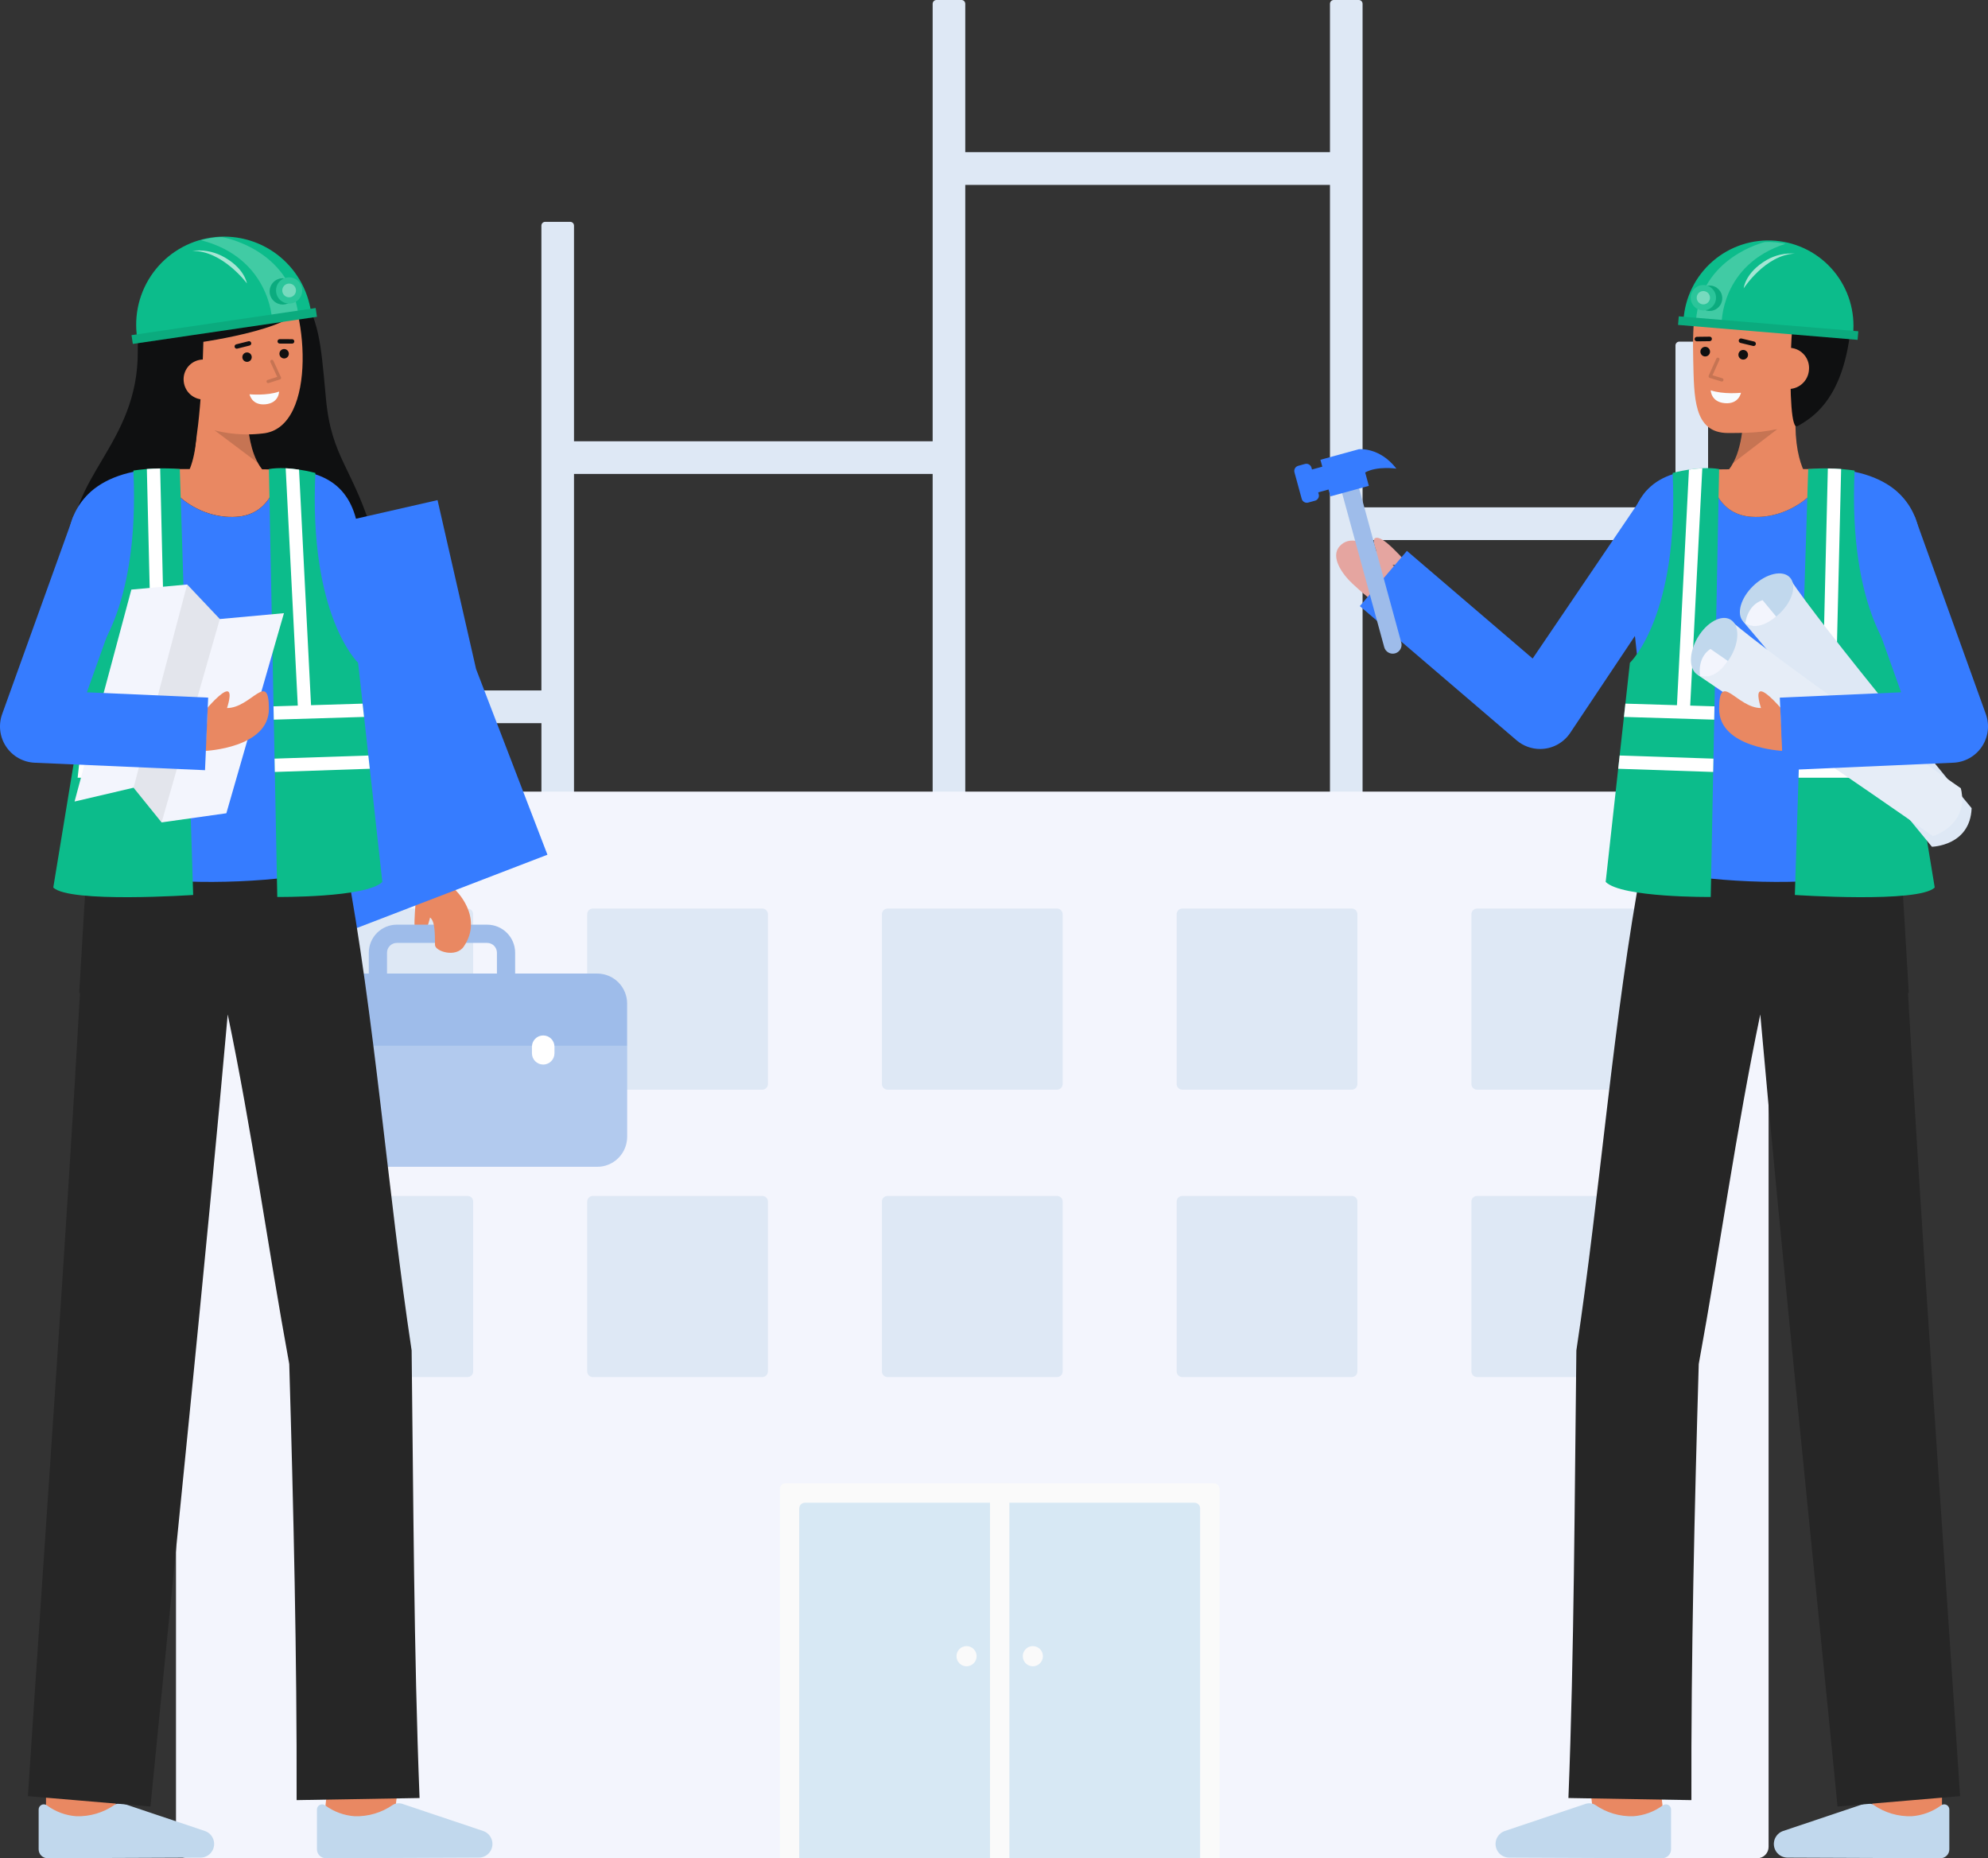 <svg width="168" height="157" viewBox="0 0 168 157" fill="none" xmlns="http://www.w3.org/2000/svg">
<rect x="0" y="0" width="168" height="157" fill="#333333" stroke="none"/>
<g clip-path="url(#clip0_245_189)">
<path d="M144.026 28.864H141.91C141.868 28.864 141.826 28.872 141.788 28.888C141.749 28.904 141.713 28.928 141.684 28.958C141.654 28.987 141.631 29.023 141.614 29.062C141.598 29.1 141.59 29.142 141.59 29.184V42.865H115.147V0.32C115.147 0.278 115.139 0.237 115.123 0.198C115.107 0.159 115.083 0.123 115.053 0.094C115.024 0.064 114.988 0.04 114.95 0.024C114.911 0.008 114.869 -3.6895e-05 114.827 1.2389e-07H112.711C112.626 1.2389e-07 112.545 0.034 112.485 0.094C112.425 0.154 112.392 0.235 112.392 0.32V12.858H81.572V0.32C81.572 0.278 81.563 0.237 81.547 0.198C81.531 0.159 81.508 0.123 81.478 0.094C81.448 0.064 81.413 0.04 81.374 0.024C81.335 0.008 81.294 -3.6895e-05 81.252 1.2389e-07H79.136C79.094 1.07628e-07 79.052 0.008 79.013 0.024C78.975 0.04 78.939 0.064 78.91 0.094C78.88 0.124 78.857 0.159 78.841 0.198C78.825 0.237 78.816 0.278 78.816 0.32V37.281H48.507V19.063C48.507 19.021 48.499 18.979 48.483 18.941C48.467 18.902 48.443 18.866 48.413 18.837C48.384 18.807 48.348 18.783 48.31 18.767C48.271 18.751 48.229 18.743 48.187 18.743H46.071C45.986 18.743 45.905 18.777 45.845 18.837C45.785 18.897 45.752 18.978 45.752 19.063V58.335H22.742V52.637C22.742 52.594 22.733 52.553 22.718 52.514C22.701 52.475 22.678 52.44 22.648 52.41C22.619 52.38 22.583 52.357 22.545 52.341C22.506 52.325 22.464 52.316 22.422 52.316H20.307C20.265 52.316 20.224 52.325 20.185 52.341C20.146 52.357 20.111 52.38 20.081 52.41C20.052 52.44 20.028 52.475 20.012 52.514C19.996 52.553 19.988 52.594 19.988 52.637V67.115H22.743V61.096H45.754V67.115H48.507V40.042H78.816V67.115H81.572V15.621H112.392V67.115H115.147V45.627H141.59V67.115H144.345V29.184C144.345 29.142 144.337 29.101 144.321 29.062C144.305 29.023 144.282 28.988 144.252 28.958C144.222 28.928 144.187 28.904 144.148 28.888C144.109 28.872 144.068 28.864 144.026 28.864Z" fill="#DEE8F5"/>
<path d="M14.873 66.884H149.458V156.039C149.458 156.294 149.357 156.539 149.177 156.719C148.998 156.899 148.754 157 148.5 157H15.832C15.578 157 15.334 156.899 15.154 156.719C14.975 156.539 14.873 156.294 14.873 156.039V66.884Z" fill="#F3F5FD"/>
<path d="M39.508 101.041H25.192C24.927 101.041 24.713 101.256 24.713 101.521V115.866C24.713 116.131 24.927 116.347 25.192 116.347H39.508C39.773 116.347 39.987 116.131 39.987 115.866V101.521C39.987 101.256 39.773 101.041 39.508 101.041Z" fill="#DEE8F5"/>
<path d="M64.415 101.041H50.1C49.835 101.041 49.621 101.256 49.621 101.521V115.866C49.621 116.131 49.835 116.347 50.1 116.347H64.415C64.68 116.347 64.895 116.131 64.895 115.866V101.521C64.895 101.256 64.68 101.041 64.415 101.041Z" fill="#DEE8F5"/>
<path d="M89.323 101.041H75.008C74.743 101.041 74.528 101.256 74.528 101.521V115.866C74.528 116.131 74.743 116.347 75.008 116.347H89.323C89.588 116.347 89.803 116.131 89.803 115.866V101.521C89.803 101.256 89.588 101.041 89.323 101.041Z" fill="#DEE8F5"/>
<path d="M114.231 101.041H99.916C99.651 101.041 99.436 101.256 99.436 101.521V115.866C99.436 116.131 99.651 116.347 99.916 116.347H114.231C114.496 116.347 114.711 116.131 114.711 115.866V101.521C114.711 101.256 114.496 101.041 114.231 101.041Z" fill="#DEE8F5"/>
<path d="M139.14 101.041H124.824C124.559 101.041 124.345 101.256 124.345 101.521V115.866C124.345 116.131 124.559 116.347 124.824 116.347H139.14C139.404 116.347 139.619 116.131 139.619 115.866V101.521C139.619 101.256 139.404 101.041 139.14 101.041Z" fill="#DEE8F5"/>
<path d="M39.508 76.761H25.192C24.927 76.761 24.713 76.976 24.713 77.242V91.587C24.713 91.852 24.927 92.067 25.192 92.067H39.508C39.773 92.067 39.987 91.852 39.987 91.587V77.242C39.987 76.976 39.773 76.761 39.508 76.761Z" fill="#DEE8F5"/>
<path d="M64.415 76.761H50.1C49.835 76.761 49.621 76.976 49.621 77.242V91.587C49.621 91.852 49.835 92.067 50.1 92.067H64.415C64.68 92.067 64.895 91.852 64.895 91.587V77.242C64.895 76.976 64.68 76.761 64.415 76.761Z" fill="#DEE8F5"/>
<path d="M89.323 76.761H75.008C74.743 76.761 74.528 76.976 74.528 77.242V91.587C74.528 91.852 74.743 92.067 75.008 92.067H89.323C89.588 92.067 89.803 91.852 89.803 91.587V77.242C89.803 76.976 89.588 76.761 89.323 76.761Z" fill="#DEE8F5"/>
<path d="M114.231 76.761H99.916C99.651 76.761 99.436 76.976 99.436 77.242V91.587C99.436 91.852 99.651 92.067 99.916 92.067H114.231C114.496 92.067 114.711 91.852 114.711 91.587V77.242C114.711 76.976 114.496 76.761 114.231 76.761Z" fill="#DEE8F5"/>
<path d="M139.14 76.761H124.824C124.559 76.761 124.345 76.976 124.345 77.242V91.587C124.345 91.852 124.559 92.067 124.824 92.067H139.14C139.404 92.067 139.619 91.852 139.619 91.587V77.242C139.619 76.976 139.404 76.761 139.14 76.761Z" fill="#DEE8F5"/>
<path d="M66.383 125.32H85.301V157H65.904V125.8C65.904 125.673 65.955 125.551 66.045 125.461C66.135 125.371 66.256 125.32 66.383 125.32Z" fill="#FAFAFA"/>
<path d="M68.023 126.963H83.662V157H67.543V127.442C67.544 127.315 67.595 127.193 67.685 127.103C67.774 127.014 67.896 126.963 68.023 126.963Z" fill="#D7E8F4"/>
<path d="M81.68 140.781C82.15 140.781 82.531 140.4 82.531 139.929C82.531 139.459 82.15 139.077 81.68 139.077C81.211 139.077 80.83 139.459 80.83 139.929C80.83 140.4 81.211 140.781 81.68 140.781Z" fill="#FAFAFA"/>
<path d="M103.059 157H83.662V125.32H102.58C102.707 125.32 102.829 125.371 102.919 125.461C103.009 125.551 103.059 125.673 103.059 125.801V157Z" fill="#FAFAFA"/>
<path d="M101.419 156.999H85.301V126.963H100.94C101.067 126.963 101.189 127.013 101.279 127.103C101.369 127.193 101.419 127.316 101.419 127.443V156.999H101.419Z" fill="#D7E8F4"/>
<path d="M87.283 140.781C87.752 140.781 88.133 140.4 88.133 139.929C88.133 139.459 87.752 139.077 87.283 139.077C86.813 139.077 86.433 139.459 86.433 139.929C86.433 140.4 86.813 140.781 87.283 140.781Z" fill="#FAFAFA"/>
<path d="M134.719 153.955L140.576 153.257C140.313 151.036 140.014 148.367 139.994 147.929C139.995 147.958 139.995 147.981 139.995 147.999H134.097C134.097 148.176 134.097 148.715 134.719 153.955Z" fill="#E98862"/>
<path d="M158.222 154.661L164.12 154.642C164.12 154.642 164.1 148.539 164.1 147.999H158.202C158.202 148.541 158.222 154.661 158.222 154.661Z" fill="#E98862"/>
<path d="M151.051 156.948C150.893 156.947 150.736 156.913 150.591 156.849C150.446 156.785 150.315 156.691 150.208 156.574C150.1 156.458 150.018 156.32 149.966 156.169C149.914 156.019 149.894 155.86 149.906 155.702C149.923 155.482 150.003 155.272 150.135 155.096C150.267 154.92 150.447 154.785 150.653 154.708L157.518 152.404C157.651 152.36 157.792 152.345 157.932 152.361C158.071 152.376 158.205 152.422 158.325 152.494C159.269 153.15 160.398 153.486 161.546 153.451C162.44 153.387 163.299 153.073 164.024 152.544C164.087 152.492 164.164 152.459 164.246 152.449C164.328 152.439 164.411 152.452 164.485 152.487C164.56 152.523 164.623 152.579 164.666 152.649C164.71 152.718 164.734 152.799 164.733 152.882V156.246C164.733 156.345 164.714 156.443 164.676 156.535C164.638 156.627 164.582 156.71 164.512 156.78C164.442 156.85 164.358 156.905 164.267 156.943C164.175 156.981 164.077 157 163.978 157L151.051 156.948Z" fill="#C1D8ED"/>
<path d="M127.533 156.948C127.374 156.947 127.218 156.913 127.073 156.849C126.927 156.785 126.797 156.691 126.69 156.575C126.582 156.458 126.5 156.32 126.448 156.17C126.396 156.019 126.376 155.86 126.388 155.702C126.405 155.482 126.485 155.272 126.617 155.096C126.749 154.92 126.929 154.785 127.135 154.708L134 152.404C134.133 152.36 134.274 152.345 134.413 152.361C134.553 152.376 134.687 152.422 134.807 152.494C135.751 153.15 136.88 153.486 138.028 153.451C138.922 153.387 139.781 153.073 140.505 152.544C140.569 152.492 140.646 152.459 140.728 152.449C140.81 152.439 140.893 152.452 140.967 152.488C141.041 152.523 141.104 152.579 141.148 152.649C141.192 152.718 141.215 152.799 141.215 152.882V156.246C141.215 156.345 141.196 156.443 141.158 156.535C141.12 156.627 141.064 156.71 140.994 156.78C140.924 156.85 140.84 156.905 140.749 156.943C140.657 156.981 140.559 157 140.46 157L127.533 156.948Z" fill="#C1D8ED"/>
<path d="M142.936 152.089L132.543 151.911C133.032 139.518 133.061 126.519 133.214 114.096C135.242 100.706 136.31 86.003 138.813 72.709L138.888 72.731L139.107 71.231L160.475 69.908L161.307 83.898H161.241C162.357 103.991 164.371 132.293 165.64 151.752L155.285 152.629C153.419 133.551 150.532 105.752 148.756 85.709C146.716 95.467 145.329 105.571 143.556 115.245C143.201 127.355 142.901 140.015 142.936 152.089Z" fill="#262626"/>
<path d="M151.727 35.978C151.724 35.899 151.724 35.823 151.724 35.741C151.722 35.229 151.744 34.672 151.795 34.064L151.368 33.985H151.365L147.306 33.231C147.384 34.23 147.369 35.234 147.261 36.231C147.247 36.344 147.233 36.459 147.216 36.574C147.214 36.586 147.214 36.594 147.211 36.605C147.194 36.729 147.174 36.856 147.152 36.98C147.129 37.103 147.11 37.222 147.082 37.343C147.079 37.354 147.079 37.362 147.076 37.371C147.051 37.495 147.023 37.613 146.989 37.731C146.958 37.855 146.924 37.976 146.885 38.097C146.854 38.201 146.82 38.303 146.781 38.404C146.77 38.435 146.759 38.469 146.745 38.499C146.708 38.601 146.666 38.699 146.621 38.795C146.573 38.905 146.52 39.012 146.464 39.116C146.463 39.116 146.462 39.116 146.462 39.117C146.461 39.117 146.461 39.118 146.461 39.119C146.249 39.534 145.951 39.9 145.587 40.191H152.646C152.211 39.437 151.761 38.142 151.727 35.98V35.978Z" fill="#E98862"/>
<path opacity="0.15" d="M146.46 39.12L150.188 36.262L147.26 36.232C147.175 37.236 146.904 38.216 146.46 39.12Z" fill="black"/>
<path d="M154.339 31.766C154.029 33.564 153.049 35.267 151.467 35.847C149.588 36.537 148.196 36.584 146.03 36.584C143.073 36.584 143.171 33.494 143.088 30.381C143.004 27.255 143.253 23.902 144.421 22.813C146.752 20.639 153.598 22.016 154.431 25.652C154.863 27.533 154.636 30.055 154.339 31.766Z" fill="#E98862"/>
<path d="M151.585 35.677C151.678 35.976 151.743 36.107 152.012 35.947C153.067 35.319 155.441 33.952 156.25 28.831C156.975 24.243 154.15 22.35 151.896 21.675C149.955 21.093 147.525 20.797 145.399 22.082C143.566 23.189 143.296 25.938 143.296 25.938C144.106 25.975 144.27 26.673 146.181 26.673C147.658 26.673 148.619 26.011 150.002 26.07C151.268 26.123 151.528 26.896 151.483 27.392C151.212 30.4 151.255 34.62 151.585 35.677Z" fill="#0F1011"/>
<path d="M147.314 30.381C147.538 30.381 147.721 30.198 147.721 29.973C147.721 29.748 147.538 29.565 147.314 29.565C147.089 29.565 146.907 29.748 146.907 29.973C146.907 30.198 147.089 30.381 147.314 30.381Z" fill="#0F1011"/>
<path d="M144.103 30.117C144.328 30.117 144.51 29.935 144.51 29.709C144.51 29.484 144.328 29.302 144.103 29.302C143.878 29.302 143.696 29.484 143.696 29.709C143.696 29.935 143.878 30.117 144.103 30.117Z" fill="#0F1011"/>
<path d="M143.398 28.84H143.4L144.478 28.827C144.503 28.827 144.528 28.821 144.551 28.811C144.574 28.802 144.595 28.787 144.613 28.769C144.63 28.751 144.644 28.73 144.653 28.706C144.663 28.683 144.667 28.658 144.667 28.633C144.668 28.607 144.663 28.582 144.654 28.558C144.644 28.535 144.63 28.513 144.612 28.495C144.594 28.478 144.572 28.464 144.548 28.455C144.524 28.446 144.499 28.442 144.473 28.444L143.395 28.457C143.344 28.457 143.296 28.478 143.26 28.514C143.225 28.55 143.205 28.599 143.205 28.65C143.205 28.701 143.226 28.75 143.262 28.785C143.298 28.821 143.347 28.841 143.398 28.84Z" fill="#0F1011"/>
<path d="M148.192 29.234C148.239 29.234 148.284 29.217 148.319 29.186C148.354 29.154 148.376 29.111 148.382 29.065C148.387 29.018 148.375 28.971 148.349 28.933C148.322 28.895 148.282 28.867 148.237 28.856L147.174 28.6C147.149 28.593 147.123 28.592 147.098 28.595C147.073 28.599 147.049 28.608 147.027 28.621C147.005 28.634 146.986 28.651 146.971 28.672C146.956 28.692 146.945 28.716 146.939 28.74C146.933 28.765 146.932 28.791 146.936 28.816C146.94 28.841 146.949 28.866 146.963 28.887C146.976 28.909 146.994 28.927 147.015 28.942C147.036 28.957 147.06 28.967 147.084 28.973L148.147 29.229C148.162 29.233 148.177 29.234 148.192 29.234Z" fill="#0F1011"/>
<path d="M149.431 30.971C149.409 31.199 149.433 31.429 149.5 31.648C149.568 31.867 149.678 32.07 149.825 32.246C149.972 32.422 150.152 32.566 150.355 32.672C150.558 32.777 150.78 32.841 151.008 32.86C151.236 32.878 151.465 32.851 151.682 32.78C151.9 32.709 152.101 32.596 152.274 32.446C152.447 32.297 152.589 32.114 152.692 31.91C152.794 31.704 152.854 31.481 152.87 31.253C152.892 31.026 152.869 30.796 152.801 30.579C152.733 30.361 152.622 30.159 152.475 29.985C152.328 29.811 152.147 29.669 151.944 29.566C151.74 29.464 151.518 29.403 151.291 29.388C150.062 29.349 149.509 30.02 149.431 30.971Z" fill="#E98862"/>
<g opacity="0.15">
<path d="M145.507 32.236C145.54 32.236 145.573 32.224 145.599 32.202C145.624 32.179 145.641 32.149 145.646 32.116C145.651 32.082 145.644 32.048 145.626 32.02C145.608 31.991 145.58 31.97 145.548 31.96L144.72 31.706L145.299 30.414C145.307 30.397 145.311 30.379 145.312 30.36C145.312 30.342 145.309 30.323 145.303 30.306C145.296 30.289 145.286 30.273 145.274 30.259C145.261 30.246 145.246 30.235 145.229 30.227C145.212 30.22 145.194 30.216 145.176 30.215C145.157 30.215 145.139 30.218 145.121 30.224C145.104 30.231 145.088 30.241 145.075 30.253C145.062 30.266 145.051 30.281 145.043 30.298L144.399 31.735C144.391 31.754 144.387 31.773 144.387 31.793C144.387 31.813 144.391 31.833 144.399 31.851C144.407 31.869 144.419 31.886 144.434 31.899C144.449 31.912 144.467 31.922 144.486 31.928L145.466 32.229C145.479 32.233 145.493 32.236 145.507 32.236Z" fill="black"/>
</g>
<path d="M147.125 33.185C147.125 33.185 145.623 33.344 144.569 32.975C144.569 32.975 144.578 33.967 145.766 34.064C146.955 34.162 147.125 33.185 147.125 33.185Z" fill="#F8FCFF"/>
<path d="M156.595 28.246C156.691 27.293 156.597 26.331 156.318 25.416C156.039 24.5 155.581 23.65 154.97 22.913C154.36 22.177 153.609 21.57 152.762 21.128C151.915 20.686 150.988 20.418 150.036 20.339C149.084 20.259 148.126 20.371 147.217 20.667C146.309 20.963 145.468 21.438 144.745 22.063C144.022 22.688 143.43 23.451 143.004 24.308C142.578 25.165 142.327 26.098 142.266 27.053" fill="#0CBC8B"/>
<path opacity="0.22" d="M145.489 27.391C145.489 27.391 145.373 22.385 150.891 20.596C150.891 20.596 150.279 20.491 150.073 20.474C149.765 20.442 149.455 20.434 149.146 20.451C149.146 20.451 143.699 21.712 143.318 27.141L145.489 27.391Z" fill="white"/>
<path d="M141.809 27.45L156.979 28.712L157.039 27.989L141.869 26.727L141.809 27.45Z" fill="#0CBC8B"/>
<path opacity="0.09" d="M141.809 27.45L156.979 28.712L157.039 27.989L141.869 26.727L141.809 27.45Z" fill="black"/>
<path opacity="0.63" d="M151.677 21.426C150.846 21.364 150.016 21.552 149.292 21.967C147.463 23.039 147.354 24.362 147.354 24.362C147.354 24.362 149.189 21.525 151.677 21.426Z" fill="white"/>
<path d="M144.472 26.27C145.063 26.27 145.542 25.79 145.542 25.198C145.542 24.606 145.063 24.126 144.472 24.126C143.881 24.126 143.402 24.606 143.402 25.198C143.402 25.79 143.881 26.27 144.472 26.27Z" fill="#0CBC8B"/>
<path opacity="0.09" d="M144.472 26.27C145.063 26.27 145.542 25.79 145.542 25.198C145.542 24.606 145.063 24.126 144.472 24.126C143.881 24.126 143.402 24.606 143.402 25.198C143.402 25.79 143.881 26.27 144.472 26.27Z" fill="black"/>
<path d="M143.945 26.226C144.536 26.226 145.015 25.746 145.015 25.154C145.015 24.562 144.536 24.082 143.945 24.082C143.354 24.082 142.875 24.562 142.875 25.154C142.875 25.746 143.354 26.226 143.945 26.226Z" fill="#0CBC8B"/>
<path opacity="0.13" d="M143.945 26.226C144.536 26.226 145.015 25.746 145.015 25.154C145.015 24.562 144.536 24.082 143.945 24.082C143.354 24.082 142.875 24.562 142.875 25.154C142.875 25.746 143.354 26.226 143.945 26.226Z" fill="white"/>
<path opacity="0.36" d="M143.945 25.716C144.255 25.716 144.506 25.465 144.506 25.154C144.506 24.844 144.255 24.592 143.945 24.592C143.635 24.592 143.384 24.844 143.384 25.154C143.384 25.465 143.635 25.716 143.945 25.716Z" fill="white"/>
<path d="M119.205 47.864C118.585 47.301 116.811 45.087 116.185 45.48C115.809 45.715 116.784 47.653 116.784 47.653" fill="#E5A5A0"/>
<path d="M113.212 46.147C112.398 47.046 113.416 48.498 114.295 49.316C116.83 51.676 119.131 53.127 119.946 52.228C120.761 51.328 119.149 48.761 116.421 46.63C115.292 45.748 114.027 45.248 113.212 46.147Z" fill="#E5A5A0"/>
<path d="M130.149 63.281C130.652 63.281 131.148 63.157 131.591 62.92C132.035 62.682 132.414 62.339 132.694 61.92L143.714 45.417L139.144 41.451L129.52 55.638L118.893 46.542L114.916 51.209L128.161 62.546C128.715 63.02 129.42 63.281 130.149 63.281Z" fill="#367CFF"/>
<path d="M137.402 72.173C138.579 74.883 161.704 76.009 162.012 71.241C162.209 68.207 159.541 65.559 159.541 59.645C159.541 53.732 164.97 46.181 160.546 41.748C159.263 40.462 157.047 39.631 154.345 39.628C154.142 41.207 151.463 43.89 148.008 43.662C145.416 43.49 144.576 41.213 144.503 39.665C144.138 39.671 143.854 39.676 143.677 39.685C134.358 40.087 138.453 50.715 138.543 58.522C138.653 67.658 136.19 69.381 137.402 72.173Z" fill="#367CFF"/>
<path d="M144.503 39.665C144.576 41.213 145.416 43.49 148.009 43.662C151.463 43.89 154.143 41.207 154.345 39.628H154.337C150.935 39.629 146.486 39.634 144.503 39.665Z" fill="#E98862"/>
<path d="M145.278 39.629L144.569 75.784C144.569 75.784 137.032 75.855 135.691 74.512L137.739 55.997C137.739 55.997 141.922 52.05 141.348 39.96C141.348 39.959 143.586 39.336 145.278 39.629Z" fill="#0CBC8B"/>
<path d="M152.806 39.629L151.677 75.614C151.677 75.614 162.157 76.326 163.498 74.983L160.345 55.826C160.345 55.826 156.155 51.846 156.728 39.755C155.43 39.564 154.114 39.521 152.806 39.629Z" fill="#0CBC8B"/>
<path d="M137.234 60.572L144.862 60.803L144.885 59.677L142.834 59.615L143.857 39.562C143.479 39.581 143.102 39.619 142.728 39.677L141.714 59.581L137.357 59.449L137.234 60.572Z" fill="white"/>
<path d="M136.749 64.952L144.776 65.222L144.799 64.096L136.873 63.831L136.749 64.952Z" fill="white"/>
<path d="M152.148 60.578L160.895 60.812L160.771 59.683L155.114 59.531L155.589 39.624C155.269 39.601 154.893 39.581 154.466 39.579L153.991 59.5L152.185 59.452L152.148 60.578Z" fill="white"/>
<path d="M151.989 65.706H161.438L161.314 64.58H152.023L151.989 65.706Z" fill="white"/>
<path d="M166.616 68.281C166.616 68.281 153.581 52.54 151.302 48.948L147.325 52.529C147.325 52.529 159.437 66.813 163.259 71.539C163.259 71.539 166.493 71.483 166.616 68.281Z" fill="#DEE8F5"/>
<path d="M150.4 51.824C151.484 50.789 151.865 49.426 151.251 48.78C150.636 48.135 149.26 48.45 148.176 49.485C147.092 50.52 146.711 51.883 147.325 52.529C147.939 53.174 149.316 52.859 150.4 51.824Z" fill="#C1D8ED"/>
<path d="M147.492 52.666C147.492 52.666 147.623 51.137 148.95 50.704L150.096 52.088C150.096 52.088 148.655 53.416 147.492 52.666Z" fill="#F3F5FD"/>
<path d="M165.703 66.602C165.703 66.602 149.497 55.34 146.337 52.496L143.47 57.019C143.47 57.019 158.394 67.127 163.346 70.645C163.346 70.645 166.445 69.719 165.703 66.602Z" fill="#DEE8F5"/>
<path opacity="0.23" d="M165.703 66.602C165.703 66.602 149.497 55.34 146.337 52.496L143.47 57.019C143.47 57.019 158.394 67.127 163.346 70.645C163.346 70.645 166.445 69.719 165.703 66.602Z" fill="white"/>
<path d="M146.241 55.51C147.007 54.221 147.007 52.806 146.242 52.35C145.477 51.894 144.236 52.569 143.471 53.858C142.705 55.148 142.705 56.563 143.47 57.019C144.235 57.475 145.476 56.8 146.241 55.51Z" fill="#C1D8ED"/>
<path d="M143.666 57.107C143.666 57.107 143.381 55.6 144.542 54.825L146.019 55.847C146.019 55.847 144.988 57.515 143.666 57.107Z" fill="#F3F5FD"/>
<path d="M148.817 59.821C146.775 59.821 145.278 56.59 145.278 59.895C145.278 63.198 150.635 63.441 150.635 63.441L150.455 59.785C150.455 59.785 149.283 58.408 148.806 58.408C148.33 58.408 148.817 59.821 148.817 59.821Z" fill="#E98862"/>
<path d="M150.676 65.072L165.072 64.44C165.551 64.42 166.018 64.286 166.437 64.051C166.855 63.816 167.212 63.486 167.48 63.087C167.747 62.688 167.918 62.232 167.977 61.755C168.036 61.278 167.983 60.794 167.821 60.342L161.788 43.583L157.828 50.567L160.656 58.491L150.407 58.942L150.676 65.072Z" fill="#367CFF"/>
<path d="M117.894 55.202C117.703 55.254 117.499 55.228 117.327 55.13C117.155 55.032 117.029 54.869 116.977 54.678L113.305 41.255L114.745 40.86L118.416 54.282C118.469 54.473 118.443 54.678 118.345 54.85C118.247 55.023 118.085 55.149 117.894 55.202Z" fill="#9EBCEA"/>
<path d="M109.705 39.357L110.28 39.199C110.337 39.184 110.396 39.18 110.454 39.187C110.512 39.194 110.569 39.213 110.62 39.242C110.671 39.271 110.715 39.31 110.751 39.357C110.787 39.403 110.814 39.456 110.829 39.513L110.872 39.668L111.744 39.428L111.585 38.847L114.832 37.955C114.832 37.955 116.576 37.746 118.006 39.595C118.006 39.595 116.377 39.351 115.368 39.918L115.677 41.048L112.431 41.94L112.272 41.358L111.399 41.598L111.441 41.753C111.457 41.81 111.461 41.869 111.454 41.927C111.446 41.986 111.428 42.042 111.399 42.093C111.37 42.144 111.331 42.189 111.284 42.225C111.238 42.261 111.185 42.288 111.128 42.303L110.553 42.461C110.497 42.477 110.438 42.481 110.379 42.474C110.321 42.466 110.265 42.447 110.214 42.418C110.163 42.389 110.118 42.35 110.082 42.304C110.046 42.258 110.02 42.204 110.004 42.148L109.391 39.908C109.376 39.851 109.372 39.791 109.379 39.733C109.386 39.675 109.405 39.618 109.434 39.567C109.464 39.516 109.502 39.471 109.549 39.435C109.595 39.399 109.648 39.373 109.705 39.357Z" fill="#367CFF"/>
<path d="M11.643 29.592C11.6 25.502 13.495 22.967 15.682 21.575C17.841 20.202 22.743 19.227 25.309 24.212C26.983 27.465 27.065 28.408 27.539 33.618C28.014 38.828 29.836 39.374 31.683 45.689C33.133 50.643 25.014 53.273 17.982 53.045C10.95 52.818 6.494 51.258 6.085 46.777C5.499 40.346 11.726 37.608 11.643 29.592Z" fill="#0F1011"/>
<path d="M15.779 40.169C16.301 39.222 16.828 37.437 16.534 34.213L20.913 33.357C20.913 33.357 20.471 38.526 22.682 40.168L15.779 40.169Z" fill="#E98862"/>
<path opacity="0.15" d="M21.792 39.106L18.123 36.348L20.984 36.292C21.076 37.272 21.35 38.227 21.792 39.106Z" fill="black"/>
<path d="M14.025 31.99C14.345 33.744 15.317 35.4 16.869 35.953C18.561 36.608 20.388 36.838 22.189 36.624C26.987 36.185 25.937 25.254 23.638 23.15C21.339 21.047 14.662 22.453 13.881 26.015C13.477 27.857 13.72 30.32 14.025 31.99Z" fill="#E98862"/>
<path d="M20.876 30.573C21.096 30.573 21.274 30.394 21.274 30.174C21.274 29.954 21.096 29.776 20.876 29.776C20.657 29.776 20.479 29.954 20.479 30.174C20.479 30.394 20.657 30.573 20.876 30.573Z" fill="#0F1011"/>
<path d="M24.012 30.286C24.232 30.286 24.41 30.107 24.41 29.887C24.41 29.667 24.232 29.489 24.012 29.489C23.792 29.489 23.614 29.667 23.614 29.887C23.614 30.107 23.792 30.286 24.012 30.286Z" fill="#0F1011"/>
<path d="M24.692 29.032L23.638 29.028C23.588 29.028 23.541 29.008 23.506 28.973C23.471 28.938 23.451 28.891 23.451 28.841C23.451 28.791 23.471 28.744 23.506 28.709C23.541 28.674 23.588 28.654 23.638 28.654L24.692 28.657C24.74 28.659 24.786 28.68 24.82 28.715C24.853 28.75 24.872 28.796 24.872 28.845C24.872 28.893 24.853 28.939 24.82 28.974C24.786 29.009 24.74 29.03 24.692 29.032H24.692Z" fill="#0F1011"/>
<path d="M20.009 29.46C19.963 29.46 19.919 29.443 19.885 29.413C19.851 29.383 19.829 29.341 19.823 29.295C19.818 29.25 19.829 29.204 19.855 29.166C19.881 29.129 19.92 29.102 19.964 29.091L21.001 28.831C21.049 28.819 21.1 28.826 21.142 28.852C21.185 28.877 21.216 28.919 21.228 28.967C21.24 29.015 21.232 29.066 21.207 29.109C21.181 29.151 21.14 29.182 21.092 29.194L20.055 29.454C20.04 29.458 20.025 29.46 20.009 29.46Z" fill="#0F1011"/>
<path d="M21.089 33.312C21.089 33.312 22.559 33.452 23.585 33.083C23.585 33.083 23.585 34.053 22.425 34.159C21.264 34.265 21.089 33.312 21.089 33.312Z" fill="#F8FCFF"/>
<path d="M17.214 27.407C17.109 35.344 16.346 38.427 16.346 38.427C16.346 38.427 12.595 33.887 12.029 29.076C11.498 24.567 14.793 21.871 17.031 21.348C25.537 19.36 25.538 25.781 25.538 25.781C24.988 27.902 16.293 29.012 16.293 29.012" fill="#0F1011"/>
<path d="M18.884 31.91C18.904 32.132 18.881 32.354 18.815 32.566C18.749 32.778 18.642 32.975 18.5 33.145C18.359 33.316 18.185 33.457 17.989 33.56C17.793 33.663 17.578 33.727 17.358 33.747C17.137 33.767 16.915 33.743 16.704 33.678C16.492 33.612 16.296 33.505 16.126 33.363C15.955 33.221 15.815 33.046 15.712 32.85C15.609 32.653 15.546 32.439 15.525 32.218C15.501 31.996 15.522 31.772 15.586 31.558C15.65 31.345 15.757 31.146 15.899 30.975C16.042 30.803 16.217 30.663 16.415 30.561C16.613 30.459 16.829 30.398 17.051 30.381C18.253 30.331 18.799 30.981 18.884 31.91Z" fill="#E98862"/>
<g opacity="0.15">
<path d="M22.661 32.369C22.628 32.369 22.597 32.358 22.572 32.336C22.547 32.315 22.53 32.285 22.525 32.253C22.52 32.22 22.527 32.187 22.544 32.159C22.562 32.131 22.588 32.11 22.62 32.1L23.427 31.844L22.849 30.586C22.835 30.553 22.834 30.516 22.847 30.483C22.86 30.449 22.885 30.422 22.918 30.407C22.95 30.392 22.987 30.39 23.021 30.402C23.055 30.414 23.083 30.439 23.098 30.471L23.741 31.87C23.749 31.888 23.753 31.907 23.753 31.927C23.753 31.947 23.749 31.966 23.741 31.984C23.733 32.002 23.721 32.018 23.707 32.031C23.692 32.044 23.675 32.053 23.657 32.059L22.702 32.362C22.689 32.367 22.675 32.369 22.661 32.369Z" fill="black"/>
</g>
<path d="M11.592 28.552C11.445 27.582 11.491 26.593 11.726 25.642C11.962 24.69 12.383 23.795 12.965 23.007C13.547 22.219 14.278 21.554 15.118 21.05C15.957 20.546 16.887 20.213 17.855 20.071C18.823 19.928 19.81 19.979 20.758 20.22C21.707 20.46 22.598 20.887 23.382 21.474C24.165 22.061 24.826 22.797 25.324 23.641C25.823 24.484 26.15 25.418 26.288 26.389" fill="#0CBC8B"/>
<path opacity="0.22" d="M22.986 26.947C22.986 26.947 22.781 21.778 16.976 20.294C16.976 20.294 17.599 20.145 17.811 20.114C18.126 20.061 18.445 20.032 18.766 20.03C18.766 20.03 24.464 20.975 25.208 26.547L22.986 26.947Z" fill="white"/>
<path d="M26.675 26.025L11.116 28.315L11.225 29.056L26.784 26.766L26.675 26.025Z" fill="#0CBC8B"/>
<path opacity="0.09" d="M26.675 26.025L11.116 28.315L11.225 29.056L26.784 26.766L26.675 26.025Z" fill="black"/>
<path opacity="0.63" d="M16.219 21.2C17.072 21.082 17.94 21.222 18.713 21.602C20.668 22.587 20.867 23.945 20.867 23.945C20.867 23.945 18.79 21.14 16.219 21.2Z" fill="white"/>
<path d="M23.892 25.727C24.503 25.727 24.998 25.231 24.998 24.619C24.998 24.008 24.503 23.512 23.892 23.512C23.282 23.512 22.787 24.008 22.787 24.619C22.787 25.231 23.282 25.727 23.892 25.727Z" fill="#0CBC8B"/>
<path opacity="0.09" d="M23.892 25.727C24.503 25.727 24.998 25.231 24.998 24.619C24.998 24.008 24.503 23.512 23.892 23.512C23.282 23.512 22.787 24.008 22.787 24.619C22.787 25.231 23.282 25.727 23.892 25.727Z" fill="black"/>
<path d="M24.433 25.647C25.043 25.647 25.538 25.152 25.538 24.54C25.538 23.928 25.043 23.432 24.433 23.432C23.823 23.432 23.328 23.928 23.328 24.54C23.328 25.152 23.823 25.647 24.433 25.647Z" fill="#0CBC8B"/>
<path opacity="0.13" d="M24.433 25.647C25.043 25.647 25.538 25.152 25.538 24.54C25.538 23.928 25.043 23.432 24.433 23.432C23.823 23.432 23.328 23.928 23.328 24.54C23.328 25.152 23.823 25.647 24.433 25.647Z" fill="white"/>
<path opacity="0.36" d="M24.433 25.12C24.753 25.12 25.012 24.86 25.012 24.54C25.012 24.219 24.753 23.959 24.433 23.959C24.113 23.959 23.854 24.219 23.854 24.54C23.854 24.86 24.113 25.12 24.433 25.12Z" fill="white"/>
<path d="M35.163 75.577C35.163 76.416 34.721 79.22 35.432 79.42C35.858 79.54 36.362 77.45 36.362 77.45" fill="#E98862"/>
<path d="M21.704 84.79V96.043C21.704 96.716 21.971 97.361 22.445 97.836C22.92 98.312 23.563 98.579 24.235 98.579H50.465C50.798 98.579 51.127 98.514 51.434 98.387C51.741 98.259 52.02 98.073 52.255 97.837C52.49 97.601 52.677 97.322 52.804 97.014C52.931 96.706 52.996 96.376 52.996 96.043V84.79C52.996 84.457 52.931 84.127 52.804 83.82C52.677 83.512 52.49 83.232 52.255 82.996C52.02 82.761 51.741 82.574 51.434 82.447C51.127 82.32 50.798 82.254 50.465 82.254H43.533V80.493C43.532 79.864 43.283 79.262 42.84 78.818C42.396 78.374 41.795 78.124 41.168 78.123H33.531C32.904 78.124 32.303 78.374 31.86 78.818C31.417 79.262 31.167 79.864 31.166 80.493V82.254H24.235C23.563 82.255 22.92 82.522 22.445 82.997C21.971 83.473 21.704 84.118 21.704 84.79ZM41.994 82.254H32.706V80.493C32.706 80.273 32.793 80.063 32.948 79.908C33.103 79.753 33.312 79.665 33.531 79.665H41.168C41.387 79.665 41.597 79.753 41.752 79.908C41.907 80.063 41.994 80.273 41.994 80.493V82.254Z" fill="#9EBCEA"/>
<path d="M38.426 75.136C38.426 75.136 40.916 77.418 39.196 79.967C38.526 80.96 36.761 80.363 36.761 79.84C36.761 77.644 36.59 77.048 35.148 77.575L35.163 75.295" fill="#E98862"/>
<path opacity="0.21" d="M21.704 88.351V96.043C21.704 96.716 21.971 97.361 22.445 97.836C22.92 98.312 23.563 98.579 24.235 98.579H50.465C50.798 98.579 51.127 98.514 51.434 98.387C51.741 98.259 52.02 98.073 52.255 97.837C52.49 97.601 52.677 97.322 52.804 97.014C52.931 96.706 52.996 96.376 52.996 96.043V88.351H21.704Z" fill="white"/>
<path d="M45.904 89.942H45.904C46.431 89.942 46.857 89.515 46.857 88.988V88.437C46.857 87.91 46.431 87.483 45.904 87.483H45.904C45.378 87.483 44.952 87.91 44.952 88.437V88.988C44.952 89.515 45.378 89.942 45.904 89.942Z" fill="white"/>
<path d="M28.795 89.942H28.796C29.322 89.942 29.748 89.515 29.748 88.988V88.437C29.748 87.91 29.322 87.483 28.796 87.483H28.795C28.269 87.483 27.843 87.91 27.843 88.437V88.988C27.843 89.515 28.269 89.942 28.795 89.942Z" fill="white"/>
<path d="M27.226 44.478L30.642 59.449L36.928 75.802" stroke="#367CFF" stroke-width="20" stroke-miterlimit="10"/>
<path d="M33.28 153.955L27.423 153.257C27.687 151.036 27.985 148.367 28.005 147.929C28.005 147.958 28.005 147.981 28.005 147.999H33.904C33.901 148.176 33.901 148.715 33.28 153.955Z" fill="#E98862"/>
<path d="M9.778 154.661L3.88 154.642C3.88 154.642 3.9 148.539 3.9 147.999H9.798C9.798 148.541 9.778 154.661 9.778 154.661Z" fill="#E98862"/>
<path d="M16.948 156.947C17.107 156.947 17.264 156.913 17.409 156.849C17.554 156.785 17.684 156.691 17.792 156.574C17.899 156.457 17.981 156.319 18.033 156.169C18.085 156.019 18.105 155.86 18.093 155.701C18.076 155.482 17.997 155.271 17.864 155.095C17.732 154.919 17.552 154.785 17.346 154.708L10.481 152.404C10.348 152.36 10.207 152.345 10.068 152.36C9.929 152.376 9.794 152.421 9.674 152.494C8.73 153.15 7.602 153.485 6.453 153.451C5.559 153.387 4.701 153.073 3.976 152.544C3.912 152.492 3.835 152.458 3.753 152.448C3.671 152.438 3.588 152.452 3.514 152.487C3.44 152.523 3.377 152.578 3.333 152.648C3.289 152.718 3.266 152.799 3.266 152.882V156.246C3.266 156.345 3.286 156.443 3.324 156.535C3.362 156.626 3.417 156.71 3.488 156.78C3.558 156.85 3.641 156.905 3.733 156.943C3.824 156.981 3.922 157 4.021 156.999L16.948 156.947Z" fill="#C1D8ED"/>
<path d="M40.467 156.947C40.625 156.947 40.782 156.913 40.927 156.849C41.072 156.785 41.203 156.691 41.31 156.574C41.418 156.457 41.5 156.319 41.552 156.169C41.604 156.019 41.624 155.86 41.612 155.701C41.594 155.482 41.515 155.271 41.383 155.096C41.251 154.92 41.071 154.785 40.865 154.708L34 152.404C33.867 152.36 33.726 152.345 33.587 152.36C33.447 152.376 33.313 152.421 33.193 152.494C32.249 153.15 31.12 153.485 29.972 153.451C29.078 153.387 28.219 153.073 27.495 152.544C27.431 152.492 27.354 152.458 27.272 152.448C27.19 152.438 27.107 152.452 27.033 152.487C26.958 152.523 26.896 152.579 26.852 152.648C26.808 152.718 26.785 152.799 26.785 152.882V156.246C26.785 156.345 26.804 156.443 26.842 156.535C26.88 156.626 26.936 156.71 27.006 156.78C27.076 156.85 27.16 156.905 27.251 156.943C27.343 156.981 27.441 157 27.54 156.999L40.467 156.947Z" fill="#C1D8ED"/>
<path d="M25.066 152.089L35.456 151.911C34.968 139.518 34.938 126.519 34.786 114.096C32.758 100.706 31.69 86.003 29.187 72.709L29.112 72.731L28.892 71.231L7.524 69.908L6.693 83.898H6.759C5.643 103.992 3.629 132.294 2.359 151.753L12.715 152.63C14.58 133.551 17.468 105.752 19.244 85.71C21.283 95.468 22.67 105.571 24.444 115.245C24.799 127.355 25.099 140.015 25.066 152.089Z" fill="#262626"/>
<path d="M30.597 72.173C29.421 74.883 6.296 76.009 5.987 71.241C5.79 68.207 8.459 65.559 8.459 59.645C8.459 53.732 3.03 46.181 7.453 41.748C8.737 40.462 10.953 39.631 13.655 39.628C13.857 41.207 16.537 43.89 19.991 43.662C22.584 43.49 23.424 41.213 23.497 39.665C23.862 39.671 24.145 39.676 24.322 39.685C33.642 40.087 29.547 50.715 29.457 58.522C29.347 67.658 31.811 69.381 30.597 72.173Z" fill="#367CFF"/>
<path d="M23.497 39.665C23.424 41.213 22.584 43.49 19.991 43.662C16.537 43.89 13.857 41.207 13.655 39.628H13.663C17.065 39.629 21.515 39.634 23.497 39.665Z" fill="#E98862"/>
<path d="M22.723 39.629L23.432 75.784C23.432 75.784 30.969 75.855 32.31 74.512L30.262 55.997C30.262 55.997 26.079 52.05 26.653 39.96C26.651 39.959 24.413 39.336 22.723 39.629Z" fill="#0CBC8B"/>
<path d="M15.195 39.629L16.324 75.614C16.324 75.614 5.844 76.326 4.503 74.983L7.655 55.826C7.655 55.826 11.845 51.846 11.272 39.755C12.571 39.564 13.887 39.521 15.195 39.629Z" fill="#0CBC8B"/>
<path d="M30.765 60.572L23.137 60.803L23.114 59.677L25.165 59.615L24.142 39.562C24.52 39.581 24.897 39.619 25.271 39.677L26.285 59.581L30.642 59.449L30.765 60.572Z" fill="white"/>
<path d="M31.251 64.952L23.224 65.222L23.201 64.096L31.127 63.831L31.251 64.952Z" fill="white"/>
<path d="M15.851 60.578L7.104 60.812L7.228 59.683L12.885 59.531L12.41 39.624C12.73 39.601 13.107 39.581 13.534 39.579L14.008 59.5L15.814 59.452L15.851 60.578Z" fill="white"/>
<path d="M16.011 65.706H6.562L6.686 64.58H15.977L16.011 65.706Z" fill="white"/>
<path d="M11.101 49.813L15.818 49.383L18.576 52.301L23.996 51.806L19.128 68.711L13.655 69.483L11.287 66.552L6.301 67.72L11.101 49.813Z" fill="#F3F5FD"/>
<path opacity="0.07" d="M15.818 49.383L18.576 52.301L13.655 69.483L11.287 66.552L15.818 49.383Z" fill="black"/>
<path d="M19.184 59.821C21.226 59.821 22.723 56.59 22.723 59.895C22.723 63.198 17.365 63.441 17.365 63.441L17.546 59.785C17.546 59.785 18.718 58.408 19.195 58.408C19.671 58.408 19.184 59.821 19.184 59.821Z" fill="#E98862"/>
<path d="M17.325 65.072L2.928 64.441C2.449 64.42 1.982 64.286 1.563 64.051C1.145 63.816 0.788 63.486 0.52 63.087C0.252 62.688 0.082 62.231 0.023 61.754C-0.036 61.277 0.017 60.793 0.179 60.341L6.212 43.582L10.172 50.566L7.343 58.49L17.592 58.941L17.325 65.072Z" fill="#367CFF"/>
</g>
<defs>
<clipPath id="clip0_245_189">
<rect width="168" height="157" fill="white"/>
</clipPath>
</defs>
</svg>
